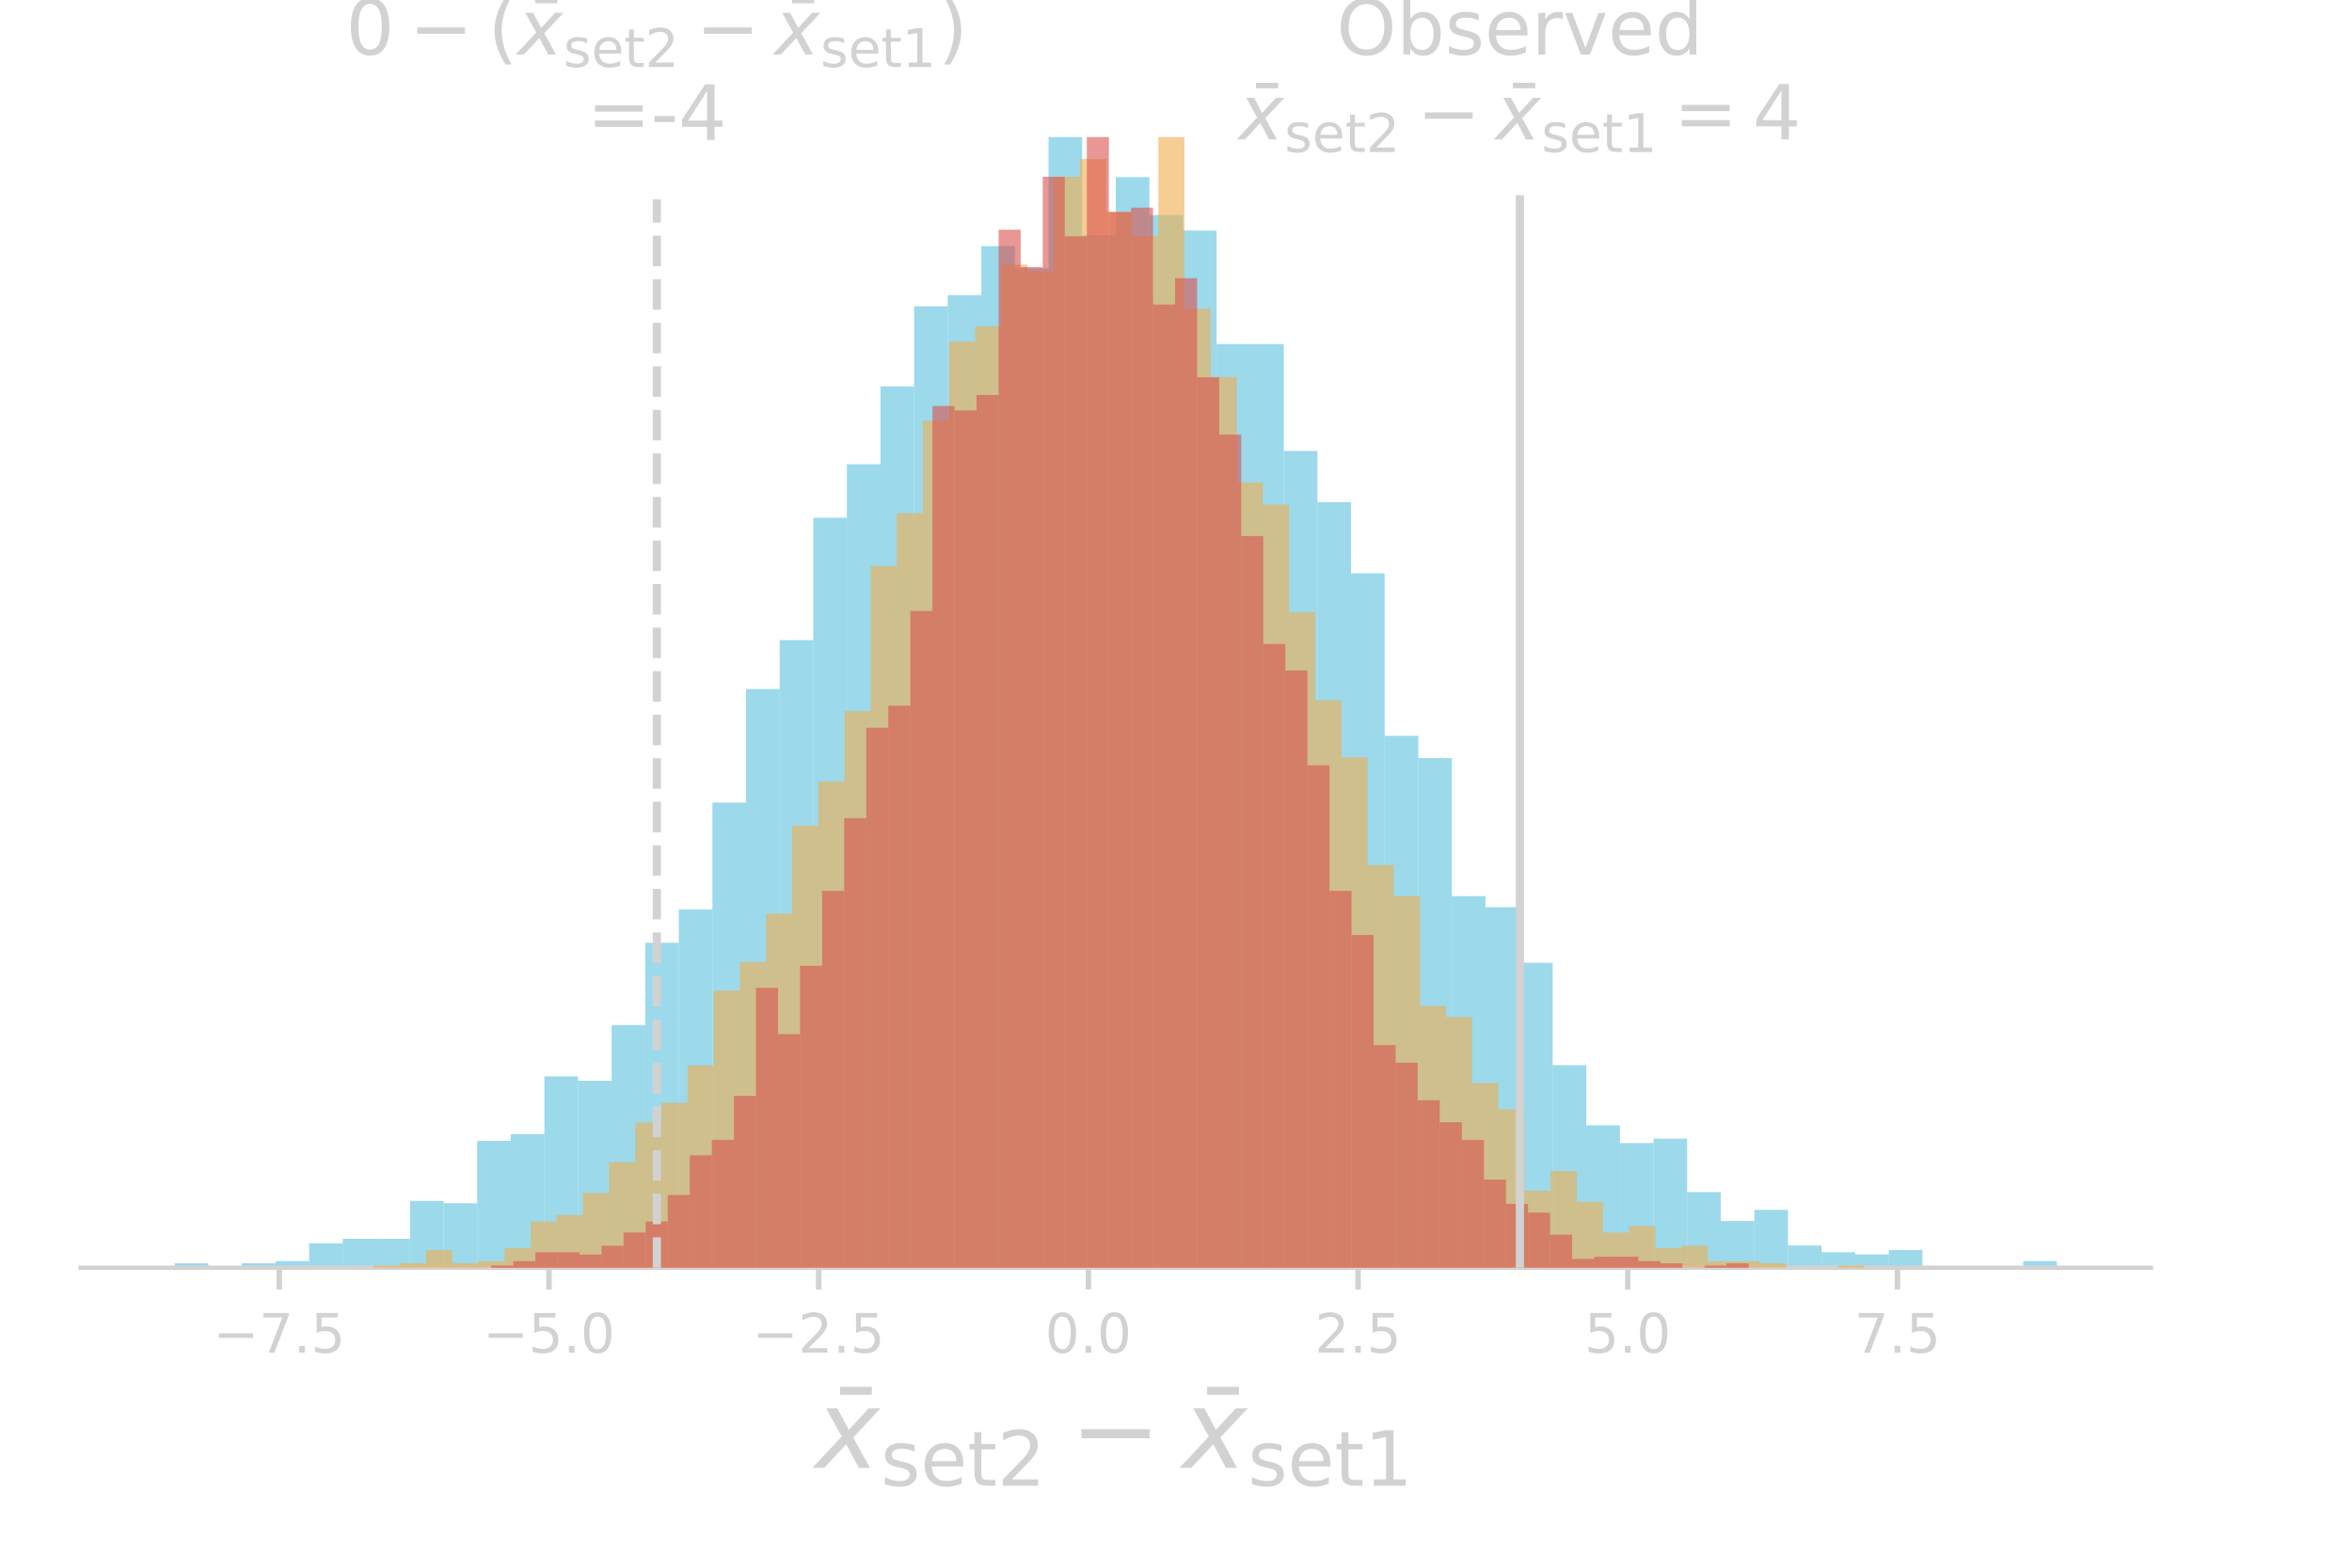 <?xml version="1.0" encoding="utf-8" standalone="no"?>
<!DOCTYPE svg PUBLIC "-//W3C//DTD SVG 1.1//EN"
  "http://www.w3.org/Graphics/SVG/1.1/DTD/svg11.dtd">
<!-- Created with matplotlib (http://matplotlib.org/) -->
<svg height="288pt" version="1.1" viewBox="0 0 432 288" width="432pt" xmlns="http://www.w3.org/2000/svg" xmlns:xlink="http://www.w3.org/1999/xlink">
 <defs>
  <style type="text/css">
*{stroke-linecap:butt;stroke-linejoin:round;}
  </style>
 </defs>
 <g id="figure_1">
  <g id="patch_1">
   <path d="M 0 288 
L 432 288 
L 432 0 
L 0 0 
z
" style="fill:none;"/>
  </g>
  <g id="axes_1">
   <g id="patch_2">
    <path d="M 14.8 232.9 
L 395.075 232.9 
L 395.075 14.8 
L 14.8 14.8 
z
" style="fill:none;"/>
   </g>
   <g id="patch_3">
    <path clip-path="url(#pe8261269da)" d="M 32.085 232.9 
L 38.259 232.9 
L 38.259 232.082 
L 32.085 232.082 
z
" style="fill:#5bc0de;opacity:0.6;"/>
   </g>
   <g id="patch_4">
    <path clip-path="url(#pe8261269da)" d="M 38.259 232.9 
L 44.432 232.9 
L 44.432 232.9 
L 38.259 232.9 
z
" style="fill:#5bc0de;opacity:0.6;"/>
   </g>
   <g id="patch_5">
    <path clip-path="url(#pe8261269da)" d="M 44.432 232.9 
L 50.605 232.9 
L 50.605 232.082 
L 44.432 232.082 
z
" style="fill:#5bc0de;opacity:0.6;"/>
   </g>
   <g id="patch_6">
    <path clip-path="url(#pe8261269da)" d="M 50.605 232.9 
L 56.778 232.9 
L 56.778 231.673 
L 50.605 231.673 
z
" style="fill:#5bc0de;opacity:0.6;"/>
   </g>
   <g id="patch_7">
    <path clip-path="url(#pe8261269da)" d="M 56.778 232.9 
L 62.952 232.9 
L 62.952 228.402 
L 56.778 228.402 
z
" style="fill:#5bc0de;opacity:0.6;"/>
   </g>
   <g id="patch_8">
    <path clip-path="url(#pe8261269da)" d="M 62.952 232.9 
L 69.125 232.9 
L 69.125 227.584 
L 62.952 227.584 
z
" style="fill:#5bc0de;opacity:0.6;"/>
   </g>
   <g id="patch_9">
    <path clip-path="url(#pe8261269da)" d="M 69.125 232.9 
L 75.298 232.9 
L 75.298 227.584 
L 69.125 227.584 
z
" style="fill:#5bc0de;opacity:0.6;"/>
   </g>
   <g id="patch_10">
    <path clip-path="url(#pe8261269da)" d="M 75.298 232.9 
L 81.472 232.9 
L 81.472 220.633 
L 75.298 220.633 
z
" style="fill:#5bc0de;opacity:0.6;"/>
   </g>
   <g id="patch_11">
    <path clip-path="url(#pe8261269da)" d="M 81.472 232.9 
L 87.645 232.9 
L 87.645 221.042 
L 81.472 221.042 
z
" style="fill:#5bc0de;opacity:0.6;"/>
   </g>
   <g id="patch_12">
    <path clip-path="url(#pe8261269da)" d="M 87.645 232.9 
L 93.818 232.9 
L 93.818 209.593 
L 87.645 209.593 
z
" style="fill:#5bc0de;opacity:0.6;"/>
   </g>
   <g id="patch_13">
    <path clip-path="url(#pe8261269da)" d="M 93.818 232.9 
L 99.991 232.9 
L 99.991 208.367 
L 93.818 208.367 
z
" style="fill:#5bc0de;opacity:0.6;"/>
   </g>
   <g id="patch_14">
    <path clip-path="url(#pe8261269da)" d="M 99.991 232.9 
L 106.165 232.9 
L 106.165 197.736 
L 99.991 197.736 
z
" style="fill:#5bc0de;opacity:0.6;"/>
   </g>
   <g id="patch_15">
    <path clip-path="url(#pe8261269da)" d="M 106.165 232.9 
L 112.338 232.9 
L 112.338 198.554 
L 106.165 198.554 
z
" style="fill:#5bc0de;opacity:0.6;"/>
   </g>
   <g id="patch_16">
    <path clip-path="url(#pe8261269da)" d="M 112.338 232.9 
L 118.511 232.9 
L 118.511 188.331 
L 112.338 188.331 
z
" style="fill:#5bc0de;opacity:0.6;"/>
   </g>
   <g id="patch_17">
    <path clip-path="url(#pe8261269da)" d="M 118.511 232.9 
L 124.685 232.9 
L 124.685 173.203 
L 118.511 173.203 
z
" style="fill:#5bc0de;opacity:0.6;"/>
   </g>
   <g id="patch_18">
    <path clip-path="url(#pe8261269da)" d="M 124.685 232.9 
L 130.858 232.9 
L 130.858 167.069 
L 124.685 167.069 
z
" style="fill:#5bc0de;opacity:0.6;"/>
   </g>
   <g id="patch_19">
    <path clip-path="url(#pe8261269da)" d="M 130.858 232.9 
L 137.031 232.9 
L 137.031 147.443 
L 130.858 147.443 
z
" style="fill:#5bc0de;opacity:0.6;"/>
   </g>
   <g id="patch_20">
    <path clip-path="url(#pe8261269da)" d="M 137.031 232.9 
L 143.205 232.9 
L 143.205 126.59 
L 137.031 126.59 
z
" style="fill:#5bc0de;opacity:0.6;"/>
   </g>
   <g id="patch_21">
    <path clip-path="url(#pe8261269da)" d="M 143.205 232.9 
L 149.378 232.9 
L 149.378 117.594 
L 143.205 117.594 
z
" style="fill:#5bc0de;opacity:0.6;"/>
   </g>
   <g id="patch_22">
    <path clip-path="url(#pe8261269da)" d="M 149.378 232.9 
L 155.551 232.9 
L 155.551 95.105 
L 149.378 95.105 
z
" style="fill:#5bc0de;opacity:0.6;"/>
   </g>
   <g id="patch_23">
    <path clip-path="url(#pe8261269da)" d="M 155.551 232.9 
L 161.724 232.9 
L 161.724 85.292 
L 155.551 85.292 
z
" style="fill:#5bc0de;opacity:0.6;"/>
   </g>
   <g id="patch_24">
    <path clip-path="url(#pe8261269da)" d="M 161.724 232.9 
L 167.898 232.9 
L 167.898 70.981 
L 161.724 70.981 
z
" style="fill:#5bc0de;opacity:0.6;"/>
   </g>
   <g id="patch_25">
    <path clip-path="url(#pe8261269da)" d="M 167.898 232.9 
L 174.071 232.9 
L 174.071 56.261 
L 167.898 56.261 
z
" style="fill:#5bc0de;opacity:0.6;"/>
   </g>
   <g id="patch_26">
    <path clip-path="url(#pe8261269da)" d="M 174.071 232.9 
L 180.244 232.9 
L 180.244 54.217 
L 174.071 54.217 
z
" style="fill:#5bc0de;opacity:0.6;"/>
   </g>
   <g id="patch_27">
    <path clip-path="url(#pe8261269da)" d="M 180.244 232.9 
L 186.418 232.9 
L 186.418 45.221 
L 180.244 45.221 
z
" style="fill:#5bc0de;opacity:0.6;"/>
   </g>
   <g id="patch_28">
    <path clip-path="url(#pe8261269da)" d="M 186.418 232.9 
L 192.591 232.9 
L 192.591 49.31 
L 186.418 49.31 
z
" style="fill:#5bc0de;opacity:0.6;"/>
   </g>
   <g id="patch_29">
    <path clip-path="url(#pe8261269da)" d="M 192.591 232.9 
L 198.764 232.9 
L 198.764 25.186 
L 192.591 25.186 
z
" style="fill:#5bc0de;opacity:0.6;"/>
   </g>
   <g id="patch_30">
    <path clip-path="url(#pe8261269da)" d="M 198.764 232.9 
L 204.938 232.9 
L 204.938 43.177 
L 198.764 43.177 
z
" style="fill:#5bc0de;opacity:0.6;"/>
   </g>
   <g id="patch_31">
    <path clip-path="url(#pe8261269da)" d="M 204.938 232.9 
L 211.111 232.9 
L 211.111 32.546 
L 204.938 32.546 
z
" style="fill:#5bc0de;opacity:0.6;"/>
   </g>
   <g id="patch_32">
    <path clip-path="url(#pe8261269da)" d="M 211.111 232.9 
L 217.284 232.9 
L 217.284 39.497 
L 211.111 39.497 
z
" style="fill:#5bc0de;opacity:0.6;"/>
   </g>
   <g id="patch_33">
    <path clip-path="url(#pe8261269da)" d="M 217.284 232.9 
L 223.457 232.9 
L 223.457 42.359 
L 217.284 42.359 
z
" style="fill:#5bc0de;opacity:0.6;"/>
   </g>
   <g id="patch_34">
    <path clip-path="url(#pe8261269da)" d="M 223.457 232.9 
L 229.631 232.9 
L 229.631 63.212 
L 223.457 63.212 
z
" style="fill:#5bc0de;opacity:0.6;"/>
   </g>
   <g id="patch_35">
    <path clip-path="url(#pe8261269da)" d="M 229.631 232.9 
L 235.804 232.9 
L 235.804 63.212 
L 229.631 63.212 
z
" style="fill:#5bc0de;opacity:0.6;"/>
   </g>
   <g id="patch_36">
    <path clip-path="url(#pe8261269da)" d="M 235.804 232.9 
L 241.977 232.9 
L 241.977 82.839 
L 235.804 82.839 
z
" style="fill:#5bc0de;opacity:0.6;"/>
   </g>
   <g id="patch_37">
    <path clip-path="url(#pe8261269da)" d="M 241.977 232.9 
L 248.151 232.9 
L 248.151 92.243 
L 241.977 92.243 
z
" style="fill:#5bc0de;opacity:0.6;"/>
   </g>
   <g id="patch_38">
    <path clip-path="url(#pe8261269da)" d="M 248.151 232.9 
L 254.324 232.9 
L 254.324 105.327 
L 248.151 105.327 
z
" style="fill:#5bc0de;opacity:0.6;"/>
   </g>
   <g id="patch_39">
    <path clip-path="url(#pe8261269da)" d="M 254.324 232.9 
L 260.497 232.9 
L 260.497 135.176 
L 254.324 135.176 
z
" style="fill:#5bc0de;opacity:0.6;"/>
   </g>
   <g id="patch_40">
    <path clip-path="url(#pe8261269da)" d="M 260.497 232.9 
L 266.67 232.9 
L 266.67 139.265 
L 260.497 139.265 
z
" style="fill:#5bc0de;opacity:0.6;"/>
   </g>
   <g id="patch_41">
    <path clip-path="url(#pe8261269da)" d="M 266.67 232.9 
L 272.844 232.9 
L 272.844 164.616 
L 266.67 164.616 
z
" style="fill:#5bc0de;opacity:0.6;"/>
   </g>
   <g id="patch_42">
    <path clip-path="url(#pe8261269da)" d="M 272.844 232.9 
L 279.017 232.9 
L 279.017 166.66 
L 272.844 166.66 
z
" style="fill:#5bc0de;opacity:0.6;"/>
   </g>
   <g id="patch_43">
    <path clip-path="url(#pe8261269da)" d="M 279.017 232.9 
L 285.19 232.9 
L 285.19 176.883 
L 279.017 176.883 
z
" style="fill:#5bc0de;opacity:0.6;"/>
   </g>
   <g id="patch_44">
    <path clip-path="url(#pe8261269da)" d="M 285.19 232.9 
L 291.364 232.9 
L 291.364 195.691 
L 285.19 195.691 
z
" style="fill:#5bc0de;opacity:0.6;"/>
   </g>
   <g id="patch_45">
    <path clip-path="url(#pe8261269da)" d="M 291.364 232.9 
L 297.537 232.9 
L 297.537 206.731 
L 291.364 206.731 
z
" style="fill:#5bc0de;opacity:0.6;"/>
   </g>
   <g id="patch_46">
    <path clip-path="url(#pe8261269da)" d="M 297.537 232.9 
L 303.71 232.9 
L 303.71 210.002 
L 297.537 210.002 
z
" style="fill:#5bc0de;opacity:0.6;"/>
   </g>
   <g id="patch_47">
    <path clip-path="url(#pe8261269da)" d="M 303.71 232.9 
L 309.884 232.9 
L 309.884 209.185 
L 303.71 209.185 
z
" style="fill:#5bc0de;opacity:0.6;"/>
   </g>
   <g id="patch_48">
    <path clip-path="url(#pe8261269da)" d="M 309.884 232.9 
L 316.057 232.9 
L 316.057 218.998 
L 309.884 218.998 
z
" style="fill:#5bc0de;opacity:0.6;"/>
   </g>
   <g id="patch_49">
    <path clip-path="url(#pe8261269da)" d="M 316.057 232.9 
L 322.23 232.9 
L 322.23 224.313 
L 316.057 224.313 
z
" style="fill:#5bc0de;opacity:0.6;"/>
   </g>
   <g id="patch_50">
    <path clip-path="url(#pe8261269da)" d="M 322.23 232.9 
L 328.403 232.9 
L 328.403 222.269 
L 322.23 222.269 
z
" style="fill:#5bc0de;opacity:0.6;"/>
   </g>
   <g id="patch_51">
    <path clip-path="url(#pe8261269da)" d="M 328.403 232.9 
L 334.577 232.9 
L 334.577 228.811 
L 328.403 228.811 
z
" style="fill:#5bc0de;opacity:0.6;"/>
   </g>
   <g id="patch_52">
    <path clip-path="url(#pe8261269da)" d="M 334.577 232.9 
L 340.75 232.9 
L 340.75 230.038 
L 334.577 230.038 
z
" style="fill:#5bc0de;opacity:0.6;"/>
   </g>
   <g id="patch_53">
    <path clip-path="url(#pe8261269da)" d="M 340.75 232.9 
L 346.923 232.9 
L 346.923 230.447 
L 340.75 230.447 
z
" style="fill:#5bc0de;opacity:0.6;"/>
   </g>
   <g id="patch_54">
    <path clip-path="url(#pe8261269da)" d="M 346.923 232.9 
L 353.097 232.9 
L 353.097 229.629 
L 346.923 229.629 
z
" style="fill:#5bc0de;opacity:0.6;"/>
   </g>
   <g id="patch_55">
    <path clip-path="url(#pe8261269da)" d="M 353.097 232.9 
L 359.27 232.9 
L 359.27 232.9 
L 353.097 232.9 
z
" style="fill:#5bc0de;opacity:0.6;"/>
   </g>
   <g id="patch_56">
    <path clip-path="url(#pe8261269da)" d="M 359.27 232.9 
L 365.443 232.9 
L 365.443 232.9 
L 359.27 232.9 
z
" style="fill:#5bc0de;opacity:0.6;"/>
   </g>
   <g id="patch_57">
    <path clip-path="url(#pe8261269da)" d="M 365.443 232.9 
L 371.616 232.9 
L 371.616 232.9 
L 365.443 232.9 
z
" style="fill:#5bc0de;opacity:0.6;"/>
   </g>
   <g id="patch_58">
    <path clip-path="url(#pe8261269da)" d="M 371.616 232.9 
L 377.79 232.9 
L 377.79 231.673 
L 371.616 231.673 
z
" style="fill:#5bc0de;opacity:0.6;"/>
   </g>
   <g id="matplotlib.axis_1">
    <g id="xtick_1">
     <g id="line2d_1">
      <defs>
       <path d="M 0 0 
L 0 4 
" id="m556350a92b" style="stroke:#d2d2d2;"/>
      </defs>
      <g>
       <use style="fill:#d2d2d2;stroke:#d2d2d2;" x="51.296" xlink:href="#m556350a92b" y="232.9"/>
      </g>
     </g>
     <g id="text_1">
      <!-- −7.5 -->
      <defs>
       <path d="M 10.594 35.5 
L 73.188 35.5 
L 73.188 27.203 
L 10.594 27.203 
z
" id="DejaVuSans-2212"/>
       <path d="M 8.203 72.906 
L 55.078 72.906 
L 55.078 68.703 
L 28.609 0 
L 18.312 0 
L 43.219 64.594 
L 8.203 64.594 
z
" id="DejaVuSans-37"/>
       <path d="M 10.688 12.406 
L 21 12.406 
L 21 0 
L 10.688 0 
z
" id="DejaVuSans-2e"/>
       <path d="M 10.797 72.906 
L 49.516 72.906 
L 49.516 64.594 
L 19.828 64.594 
L 19.828 46.734 
Q 21.969 47.469 24.109 47.828 
Q 26.266 48.188 28.422 48.188 
Q 40.625 48.188 47.75 41.5 
Q 54.891 34.812 54.891 23.391 
Q 54.891 11.625 47.562 5.094 
Q 40.234 -1.422 26.906 -1.422 
Q 22.312 -1.422 17.547 -0.641 
Q 12.797 0.141 7.719 1.703 
L 7.719 11.625 
Q 12.109 9.234 16.797 8.062 
Q 21.484 6.891 26.703 6.891 
Q 35.156 6.891 40.078 11.328 
Q 45.016 15.766 45.016 23.391 
Q 45.016 31 40.078 35.438 
Q 35.156 39.891 26.703 39.891 
Q 22.75 39.891 18.812 39.016 
Q 14.891 38.141 10.797 36.281 
z
" id="DejaVuSans-35"/>
      </defs>
      <g style="fill:#d2d2d2;" transform="translate(39.154 248.498)scale(0.1 -0.1)">
       <use xlink:href="#DejaVuSans-2212"/>
       <use x="83.789" xlink:href="#DejaVuSans-37"/>
       <use x="147.412" xlink:href="#DejaVuSans-2e"/>
       <use x="179.199" xlink:href="#DejaVuSans-35"/>
      </g>
     </g>
    </g>
    <g id="xtick_2">
     <g id="line2d_2">
      <g>
       <use style="fill:#d2d2d2;stroke:#d2d2d2;" x="100.832" xlink:href="#m556350a92b" y="232.9"/>
      </g>
     </g>
     <g id="text_2">
      <!-- −5.0 -->
      <defs>
       <path d="M 31.781 66.406 
Q 24.172 66.406 20.328 58.906 
Q 16.5 51.422 16.5 36.375 
Q 16.5 21.391 20.328 13.891 
Q 24.172 6.391 31.781 6.391 
Q 39.453 6.391 43.281 13.891 
Q 47.125 21.391 47.125 36.375 
Q 47.125 51.422 43.281 58.906 
Q 39.453 66.406 31.781 66.406 
M 31.781 74.219 
Q 44.047 74.219 50.516 64.516 
Q 56.984 54.828 56.984 36.375 
Q 56.984 17.969 50.516 8.266 
Q 44.047 -1.422 31.781 -1.422 
Q 19.531 -1.422 13.062 8.266 
Q 6.594 17.969 6.594 36.375 
Q 6.594 54.828 13.062 64.516 
Q 19.531 74.219 31.781 74.219 
" id="DejaVuSans-30"/>
      </defs>
      <g style="fill:#d2d2d2;" transform="translate(88.69 248.498)scale(0.1 -0.1)">
       <use xlink:href="#DejaVuSans-2212"/>
       <use x="83.789" xlink:href="#DejaVuSans-35"/>
       <use x="147.412" xlink:href="#DejaVuSans-2e"/>
       <use x="179.199" xlink:href="#DejaVuSans-30"/>
      </g>
     </g>
    </g>
    <g id="xtick_3">
     <g id="line2d_3">
      <g>
       <use style="fill:#d2d2d2;stroke:#d2d2d2;" x="150.368" xlink:href="#m556350a92b" y="232.9"/>
      </g>
     </g>
     <g id="text_3">
      <!-- −2.5 -->
      <defs>
       <path d="M 19.188 8.297 
L 53.609 8.297 
L 53.609 0 
L 7.328 0 
L 7.328 8.297 
Q 12.938 14.109 22.625 23.891 
Q 32.328 33.688 34.812 36.531 
Q 39.547 41.844 41.422 45.531 
Q 43.312 49.219 43.312 52.781 
Q 43.312 58.594 39.234 62.25 
Q 35.156 65.922 28.609 65.922 
Q 23.969 65.922 18.812 64.312 
Q 13.672 62.703 7.812 59.422 
L 7.812 69.391 
Q 13.766 71.781 18.938 73 
Q 24.125 74.219 28.422 74.219 
Q 39.75 74.219 46.484 68.547 
Q 53.219 62.891 53.219 53.422 
Q 53.219 48.922 51.531 44.891 
Q 49.859 40.875 45.406 35.406 
Q 44.188 33.984 37.641 27.219 
Q 31.109 20.453 19.188 8.297 
" id="DejaVuSans-32"/>
      </defs>
      <g style="fill:#d2d2d2;" transform="translate(138.226 248.498)scale(0.1 -0.1)">
       <use xlink:href="#DejaVuSans-2212"/>
       <use x="83.789" xlink:href="#DejaVuSans-32"/>
       <use x="147.412" xlink:href="#DejaVuSans-2e"/>
       <use x="179.199" xlink:href="#DejaVuSans-35"/>
      </g>
     </g>
    </g>
    <g id="xtick_4">
     <g id="line2d_4">
      <g>
       <use style="fill:#d2d2d2;stroke:#d2d2d2;" x="199.904" xlink:href="#m556350a92b" y="232.9"/>
      </g>
     </g>
     <g id="text_4">
      <!-- 0.0 -->
      <g style="fill:#d2d2d2;" transform="translate(191.952 248.498)scale(0.1 -0.1)">
       <use xlink:href="#DejaVuSans-30"/>
       <use x="63.623" xlink:href="#DejaVuSans-2e"/>
       <use x="95.41" xlink:href="#DejaVuSans-30"/>
      </g>
     </g>
    </g>
    <g id="xtick_5">
     <g id="line2d_5">
      <g>
       <use style="fill:#d2d2d2;stroke:#d2d2d2;" x="249.44" xlink:href="#m556350a92b" y="232.9"/>
      </g>
     </g>
     <g id="text_5">
      <!-- 2.5 -->
      <g style="fill:#d2d2d2;" transform="translate(241.488 248.498)scale(0.1 -0.1)">
       <use xlink:href="#DejaVuSans-32"/>
       <use x="63.623" xlink:href="#DejaVuSans-2e"/>
       <use x="95.41" xlink:href="#DejaVuSans-35"/>
      </g>
     </g>
    </g>
    <g id="xtick_6">
     <g id="line2d_6">
      <g>
       <use style="fill:#d2d2d2;stroke:#d2d2d2;" x="298.976" xlink:href="#m556350a92b" y="232.9"/>
      </g>
     </g>
     <g id="text_6">
      <!-- 5.0 -->
      <g style="fill:#d2d2d2;" transform="translate(291.024 248.498)scale(0.1 -0.1)">
       <use xlink:href="#DejaVuSans-35"/>
       <use x="63.623" xlink:href="#DejaVuSans-2e"/>
       <use x="95.41" xlink:href="#DejaVuSans-30"/>
      </g>
     </g>
    </g>
    <g id="xtick_7">
     <g id="line2d_7">
      <g>
       <use style="fill:#d2d2d2;stroke:#d2d2d2;" x="348.512" xlink:href="#m556350a92b" y="232.9"/>
      </g>
     </g>
     <g id="text_7">
      <!-- 7.5 -->
      <g style="fill:#d2d2d2;" transform="translate(340.56 248.498)scale(0.1 -0.1)">
       <use xlink:href="#DejaVuSans-37"/>
       <use x="63.623" xlink:href="#DejaVuSans-2e"/>
       <use x="95.41" xlink:href="#DejaVuSans-35"/>
      </g>
     </g>
    </g>
    <g id="text_8">
     <!-- $\bar{x}_\mathrm{set2}-\bar{x}_\mathrm{set1}$ -->
     <defs>
      <path d="M -39.344 74.516 
L -10.156 74.516 
L -10.156 67.281 
L -39.344 67.281 
z
" id="DejaVuSans-304"/>
      <path d="M 60.016 54.688 
L 34.906 27.875 
L 50.297 0 
L 39.984 0 
L 28.422 21.688 
L 8.297 0 
L -2.594 0 
L 24.312 28.812 
L 10.016 54.688 
L 20.312 54.688 
L 30.812 34.906 
L 49.125 54.688 
z
" id="DejaVuSans-Oblique-78"/>
      <path d="M 44.281 53.078 
L 44.281 44.578 
Q 40.484 46.531 36.375 47.5 
Q 32.281 48.484 27.875 48.484 
Q 21.188 48.484 17.844 46.438 
Q 14.5 44.391 14.5 40.281 
Q 14.5 37.156 16.891 35.375 
Q 19.281 33.594 26.516 31.984 
L 29.594 31.297 
Q 39.156 29.25 43.188 25.516 
Q 47.219 21.781 47.219 15.094 
Q 47.219 7.469 41.188 3.016 
Q 35.156 -1.422 24.609 -1.422 
Q 20.219 -1.422 15.453 -0.562 
Q 10.688 0.297 5.422 2 
L 5.422 11.281 
Q 10.406 8.688 15.234 7.391 
Q 20.062 6.109 24.812 6.109 
Q 31.156 6.109 34.562 8.281 
Q 37.984 10.453 37.984 14.406 
Q 37.984 18.062 35.516 20.016 
Q 33.062 21.969 24.703 23.781 
L 21.578 24.516 
Q 13.234 26.266 9.516 29.906 
Q 5.812 33.547 5.812 39.891 
Q 5.812 47.609 11.281 51.797 
Q 16.75 56 26.812 56 
Q 31.781 56 36.172 55.266 
Q 40.578 54.547 44.281 53.078 
" id="DejaVuSans-73"/>
      <path d="M 56.203 29.594 
L 56.203 25.203 
L 14.891 25.203 
Q 15.484 15.922 20.484 11.062 
Q 25.484 6.203 34.422 6.203 
Q 39.594 6.203 44.453 7.469 
Q 49.312 8.734 54.109 11.281 
L 54.109 2.781 
Q 49.266 0.734 44.188 -0.344 
Q 39.109 -1.422 33.891 -1.422 
Q 20.797 -1.422 13.156 6.188 
Q 5.516 13.812 5.516 26.812 
Q 5.516 40.234 12.766 48.109 
Q 20.016 56 32.328 56 
Q 43.359 56 49.781 48.891 
Q 56.203 41.797 56.203 29.594 
M 47.219 32.234 
Q 47.125 39.594 43.094 43.984 
Q 39.062 48.391 32.422 48.391 
Q 24.906 48.391 20.391 44.141 
Q 15.875 39.891 15.188 32.172 
z
" id="DejaVuSans-65"/>
      <path d="M 18.312 70.219 
L 18.312 54.688 
L 36.812 54.688 
L 36.812 47.703 
L 18.312 47.703 
L 18.312 18.016 
Q 18.312 11.328 20.141 9.422 
Q 21.969 7.516 27.594 7.516 
L 36.812 7.516 
L 36.812 0 
L 27.594 0 
Q 17.188 0 13.234 3.875 
Q 9.281 7.766 9.281 18.016 
L 9.281 47.703 
L 2.688 47.703 
L 2.688 54.688 
L 9.281 54.688 
L 9.281 70.219 
z
" id="DejaVuSans-74"/>
      <path d="M 12.406 8.297 
L 28.516 8.297 
L 28.516 63.922 
L 10.984 60.406 
L 10.984 69.391 
L 28.422 72.906 
L 38.281 72.906 
L 38.281 8.297 
L 54.391 8.297 
L 54.391 0 
L 12.406 0 
z
" id="DejaVuSans-31"/>
     </defs>
     <g style="fill:#d2d2d2;" transform="translate(149.738 269.775)scale(0.2 -0.2)">
      <use transform="translate(62.139 0.484)" xlink:href="#DejaVuSans-304"/>
      <use transform="translate(0 0.578)" xlink:href="#DejaVuSans-Oblique-78"/>
      <use transform="translate(60.137 -15.828)scale(0.7)" xlink:href="#DejaVuSans-73"/>
      <use transform="translate(96.606 -15.828)scale(0.7)" xlink:href="#DejaVuSans-65"/>
      <use transform="translate(139.673 -15.828)scale(0.7)" xlink:href="#DejaVuSans-74"/>
      <use transform="translate(167.119 -15.828)scale(0.7)" xlink:href="#DejaVuSans-32"/>
      <use transform="translate(233.872 0.578)" xlink:href="#DejaVuSans-2212"/>
      <use transform="translate(399.282 0.484)" xlink:href="#DejaVuSans-304"/>
      <use transform="translate(337.144 0.578)" xlink:href="#DejaVuSans-Oblique-78"/>
      <use transform="translate(397.28 -15.828)scale(0.7)" xlink:href="#DejaVuSans-73"/>
      <use transform="translate(433.75 -15.828)scale(0.7)" xlink:href="#DejaVuSans-65"/>
      <use transform="translate(476.816 -15.828)scale(0.7)" xlink:href="#DejaVuSans-74"/>
      <use transform="translate(504.263 -15.828)scale(0.7)" xlink:href="#DejaVuSans-31"/>
     </g>
    </g>
   </g>
   <g id="matplotlib.axis_2"/>
   <g id="patch_59">
    <path d="M 14.8 232.9 
L 395.075 232.9 
" style="fill:none;stroke:#d2d2d2;stroke-linecap:square;stroke-linejoin:miter;stroke-width:0.8;"/>
   </g>
  </g>
  <g id="axes_2">
   <g id="patch_60">
    <path clip-path="url(#pe8261269da)" d="M 68.647 232.9 
L 73.451 232.9 
L 73.451 232.496 
L 68.647 232.496 
z
" style="fill:#f0ad4e;opacity:0.6;"/>
   </g>
   <g id="patch_61">
    <path clip-path="url(#pe8261269da)" d="M 73.451 232.9 
L 78.255 232.9 
L 78.255 232.092 
L 73.451 232.092 
z
" style="fill:#f0ad4e;opacity:0.6;"/>
   </g>
   <g id="patch_62">
    <path clip-path="url(#pe8261269da)" d="M 78.255 232.9 
L 83.059 232.9 
L 83.059 229.667 
L 78.255 229.667 
z
" style="fill:#f0ad4e;opacity:0.6;"/>
   </g>
   <g id="patch_63">
    <path clip-path="url(#pe8261269da)" d="M 83.059 232.9 
L 87.862 232.9 
L 87.862 232.092 
L 83.059 232.092 
z
" style="fill:#f0ad4e;opacity:0.6;"/>
   </g>
   <g id="patch_64">
    <path clip-path="url(#pe8261269da)" d="M 87.862 232.9 
L 92.666 232.9 
L 92.666 231.688 
L 87.862 231.688 
z
" style="fill:#f0ad4e;opacity:0.6;"/>
   </g>
   <g id="patch_65">
    <path clip-path="url(#pe8261269da)" d="M 92.666 232.9 
L 97.47 232.9 
L 97.47 229.263 
L 92.666 229.263 
z
" style="fill:#f0ad4e;opacity:0.6;"/>
   </g>
   <g id="patch_66">
    <path clip-path="url(#pe8261269da)" d="M 97.47 232.9 
L 102.273 232.9 
L 102.273 224.414 
L 97.47 224.414 
z
" style="fill:#f0ad4e;opacity:0.6;"/>
   </g>
   <g id="patch_67">
    <path clip-path="url(#pe8261269da)" d="M 102.273 232.9 
L 107.077 232.9 
L 107.077 223.201 
L 102.273 223.201 
z
" style="fill:#f0ad4e;opacity:0.6;"/>
   </g>
   <g id="patch_68">
    <path clip-path="url(#pe8261269da)" d="M 107.077 232.9 
L 111.881 232.9 
L 111.881 219.16 
L 107.077 219.16 
z
" style="fill:#f0ad4e;opacity:0.6;"/>
   </g>
   <g id="patch_69">
    <path clip-path="url(#pe8261269da)" d="M 111.881 232.9 
L 116.685 232.9 
L 116.685 213.503 
L 111.881 213.503 
z
" style="fill:#f0ad4e;opacity:0.6;"/>
   </g>
   <g id="patch_70">
    <path clip-path="url(#pe8261269da)" d="M 116.685 232.9 
L 121.488 232.9 
L 121.488 206.229 
L 116.685 206.229 
z
" style="fill:#f0ad4e;opacity:0.6;"/>
   </g>
   <g id="patch_71">
    <path clip-path="url(#pe8261269da)" d="M 121.488 232.9 
L 126.292 232.9 
L 126.292 202.591 
L 121.488 202.591 
z
" style="fill:#f0ad4e;opacity:0.6;"/>
   </g>
   <g id="patch_72">
    <path clip-path="url(#pe8261269da)" d="M 126.292 232.9 
L 131.096 232.9 
L 131.096 195.722 
L 126.292 195.722 
z
" style="fill:#f0ad4e;opacity:0.6;"/>
   </g>
   <g id="patch_73">
    <path clip-path="url(#pe8261269da)" d="M 131.096 232.9 
L 135.9 232.9 
L 135.9 181.982 
L 131.096 181.982 
z
" style="fill:#f0ad4e;opacity:0.6;"/>
   </g>
   <g id="patch_74">
    <path clip-path="url(#pe8261269da)" d="M 135.9 232.9 
L 140.703 232.9 
L 140.703 176.728 
L 135.9 176.728 
z
" style="fill:#f0ad4e;opacity:0.6;"/>
   </g>
   <g id="patch_75">
    <path clip-path="url(#pe8261269da)" d="M 140.703 232.9 
L 145.507 232.9 
L 145.507 167.838 
L 140.703 167.838 
z
" style="fill:#f0ad4e;opacity:0.6;"/>
   </g>
   <g id="patch_76">
    <path clip-path="url(#pe8261269da)" d="M 145.507 232.9 
L 150.311 232.9 
L 150.311 151.673 
L 145.507 151.673 
z
" style="fill:#f0ad4e;opacity:0.6;"/>
   </g>
   <g id="patch_77">
    <path clip-path="url(#pe8261269da)" d="M 150.311 232.9 
L 155.114 232.9 
L 155.114 143.591 
L 150.311 143.591 
z
" style="fill:#f0ad4e;opacity:0.6;"/>
   </g>
   <g id="patch_78">
    <path clip-path="url(#pe8261269da)" d="M 155.114 232.9 
L 159.918 232.9 
L 159.918 130.659 
L 155.114 130.659 
z
" style="fill:#f0ad4e;opacity:0.6;"/>
   </g>
   <g id="patch_79">
    <path clip-path="url(#pe8261269da)" d="M 159.918 232.9 
L 164.722 232.9 
L 164.722 103.988 
L 159.918 103.988 
z
" style="fill:#f0ad4e;opacity:0.6;"/>
   </g>
   <g id="patch_80">
    <path clip-path="url(#pe8261269da)" d="M 164.722 232.9 
L 169.526 232.9 
L 169.526 94.289 
L 164.722 94.289 
z
" style="fill:#f0ad4e;opacity:0.6;"/>
   </g>
   <g id="patch_81">
    <path clip-path="url(#pe8261269da)" d="M 169.526 232.9 
L 174.329 232.9 
L 174.329 77.316 
L 169.526 77.316 
z
" style="fill:#f0ad4e;opacity:0.6;"/>
   </g>
   <g id="patch_82">
    <path clip-path="url(#pe8261269da)" d="M 174.329 232.9 
L 179.133 232.9 
L 179.133 62.768 
L 174.329 62.768 
z
" style="fill:#f0ad4e;opacity:0.6;"/>
   </g>
   <g id="patch_83">
    <path clip-path="url(#pe8261269da)" d="M 179.133 232.9 
L 183.937 232.9 
L 183.937 59.939 
L 179.133 59.939 
z
" style="fill:#f0ad4e;opacity:0.6;"/>
   </g>
   <g id="patch_84">
    <path clip-path="url(#pe8261269da)" d="M 183.937 232.9 
L 188.74 232.9 
L 188.74 48.624 
L 183.937 48.624 
z
" style="fill:#f0ad4e;opacity:0.6;"/>
   </g>
   <g id="patch_85">
    <path clip-path="url(#pe8261269da)" d="M 188.74 232.9 
L 193.544 232.9 
L 193.544 49.837 
L 188.74 49.837 
z
" style="fill:#f0ad4e;opacity:0.6;"/>
   </g>
   <g id="patch_86">
    <path clip-path="url(#pe8261269da)" d="M 193.544 232.9 
L 198.348 232.9 
L 198.348 32.46 
L 193.544 32.46 
z
" style="fill:#f0ad4e;opacity:0.6;"/>
   </g>
   <g id="patch_87">
    <path clip-path="url(#pe8261269da)" d="M 198.348 232.9 
L 203.152 232.9 
L 203.152 29.227 
L 198.348 29.227 
z
" style="fill:#f0ad4e;opacity:0.6;"/>
   </g>
   <g id="patch_88">
    <path clip-path="url(#pe8261269da)" d="M 203.152 232.9 
L 207.955 232.9 
L 207.955 38.926 
L 203.152 38.926 
z
" style="fill:#f0ad4e;opacity:0.6;"/>
   </g>
   <g id="patch_89">
    <path clip-path="url(#pe8261269da)" d="M 207.955 232.9 
L 212.759 232.9 
L 212.759 43.371 
L 207.955 43.371 
z
" style="fill:#f0ad4e;opacity:0.6;"/>
   </g>
   <g id="patch_90">
    <path clip-path="url(#pe8261269da)" d="M 212.759 232.9 
L 217.563 232.9 
L 217.563 25.186 
L 212.759 25.186 
z
" style="fill:#f0ad4e;opacity:0.6;"/>
   </g>
   <g id="patch_91">
    <path clip-path="url(#pe8261269da)" d="M 217.563 232.9 
L 222.366 232.9 
L 222.366 56.707 
L 217.563 56.707 
z
" style="fill:#f0ad4e;opacity:0.6;"/>
   </g>
   <g id="patch_92">
    <path clip-path="url(#pe8261269da)" d="M 222.366 232.9 
L 227.17 232.9 
L 227.17 69.234 
L 222.366 69.234 
z
" style="fill:#f0ad4e;opacity:0.6;"/>
   </g>
   <g id="patch_93">
    <path clip-path="url(#pe8261269da)" d="M 227.17 232.9 
L 231.974 232.9 
L 231.974 88.632 
L 227.17 88.632 
z
" style="fill:#f0ad4e;opacity:0.6;"/>
   </g>
   <g id="patch_94">
    <path clip-path="url(#pe8261269da)" d="M 231.974 232.9 
L 236.778 232.9 
L 236.778 92.673 
L 231.974 92.673 
z
" style="fill:#f0ad4e;opacity:0.6;"/>
   </g>
   <g id="patch_95">
    <path clip-path="url(#pe8261269da)" d="M 236.778 232.9 
L 241.581 232.9 
L 241.581 112.474 
L 236.778 112.474 
z
" style="fill:#f0ad4e;opacity:0.6;"/>
   </g>
   <g id="patch_96">
    <path clip-path="url(#pe8261269da)" d="M 241.581 232.9 
L 246.385 232.9 
L 246.385 128.639 
L 241.581 128.639 
z
" style="fill:#f0ad4e;opacity:0.6;"/>
   </g>
   <g id="patch_97">
    <path clip-path="url(#pe8261269da)" d="M 246.385 232.9 
L 251.189 232.9 
L 251.189 139.146 
L 246.385 139.146 
z
" style="fill:#f0ad4e;opacity:0.6;"/>
   </g>
   <g id="patch_98">
    <path clip-path="url(#pe8261269da)" d="M 251.189 232.9 
L 255.992 232.9 
L 255.992 158.947 
L 251.189 158.947 
z
" style="fill:#f0ad4e;opacity:0.6;"/>
   </g>
   <g id="patch_99">
    <path clip-path="url(#pe8261269da)" d="M 255.992 232.9 
L 260.796 232.9 
L 260.796 164.605 
L 255.992 164.605 
z
" style="fill:#f0ad4e;opacity:0.6;"/>
   </g>
   <g id="patch_100">
    <path clip-path="url(#pe8261269da)" d="M 260.796 232.9 
L 265.6 232.9 
L 265.6 184.811 
L 260.796 184.811 
z
" style="fill:#f0ad4e;opacity:0.6;"/>
   </g>
   <g id="patch_101">
    <path clip-path="url(#pe8261269da)" d="M 265.6 232.9 
L 270.404 232.9 
L 270.404 186.831 
L 265.6 186.831 
z
" style="fill:#f0ad4e;opacity:0.6;"/>
   </g>
   <g id="patch_102">
    <path clip-path="url(#pe8261269da)" d="M 270.404 232.9 
L 275.207 232.9 
L 275.207 198.954 
L 270.404 198.954 
z
" style="fill:#f0ad4e;opacity:0.6;"/>
   </g>
   <g id="patch_103">
    <path clip-path="url(#pe8261269da)" d="M 275.207 232.9 
L 280.011 232.9 
L 280.011 203.804 
L 275.207 203.804 
z
" style="fill:#f0ad4e;opacity:0.6;"/>
   </g>
   <g id="patch_104">
    <path clip-path="url(#pe8261269da)" d="M 280.011 232.9 
L 284.815 232.9 
L 284.815 218.756 
L 280.011 218.756 
z
" style="fill:#f0ad4e;opacity:0.6;"/>
   </g>
   <g id="patch_105">
    <path clip-path="url(#pe8261269da)" d="M 284.815 232.9 
L 289.618 232.9 
L 289.618 215.119 
L 284.815 215.119 
z
" style="fill:#f0ad4e;opacity:0.6;"/>
   </g>
   <g id="patch_106">
    <path clip-path="url(#pe8261269da)" d="M 289.618 232.9 
L 294.422 232.9 
L 294.422 220.777 
L 289.618 220.777 
z
" style="fill:#f0ad4e;opacity:0.6;"/>
   </g>
   <g id="patch_107">
    <path clip-path="url(#pe8261269da)" d="M 294.422 232.9 
L 299.226 232.9 
L 299.226 226.434 
L 294.422 226.434 
z
" style="fill:#f0ad4e;opacity:0.6;"/>
   </g>
   <g id="patch_108">
    <path clip-path="url(#pe8261269da)" d="M 299.226 232.9 
L 304.03 232.9 
L 304.03 225.222 
L 299.226 225.222 
z
" style="fill:#f0ad4e;opacity:0.6;"/>
   </g>
   <g id="patch_109">
    <path clip-path="url(#pe8261269da)" d="M 304.03 232.9 
L 308.833 232.9 
L 308.833 229.263 
L 304.03 229.263 
z
" style="fill:#f0ad4e;opacity:0.6;"/>
   </g>
   <g id="patch_110">
    <path clip-path="url(#pe8261269da)" d="M 308.833 232.9 
L 313.637 232.9 
L 313.637 228.859 
L 308.833 228.859 
z
" style="fill:#f0ad4e;opacity:0.6;"/>
   </g>
   <g id="patch_111">
    <path clip-path="url(#pe8261269da)" d="M 313.637 232.9 
L 318.441 232.9 
L 318.441 231.688 
L 313.637 231.688 
z
" style="fill:#f0ad4e;opacity:0.6;"/>
   </g>
   <g id="patch_112">
    <path clip-path="url(#pe8261269da)" d="M 318.441 232.9 
L 323.244 232.9 
L 323.244 231.688 
L 318.441 231.688 
z
" style="fill:#f0ad4e;opacity:0.6;"/>
   </g>
   <g id="patch_113">
    <path clip-path="url(#pe8261269da)" d="M 323.244 232.9 
L 328.048 232.9 
L 328.048 232.092 
L 323.244 232.092 
z
" style="fill:#f0ad4e;opacity:0.6;"/>
   </g>
   <g id="patch_114">
    <path clip-path="url(#pe8261269da)" d="M 328.048 232.9 
L 332.852 232.9 
L 332.852 232.9 
L 328.048 232.9 
z
" style="fill:#f0ad4e;opacity:0.6;"/>
   </g>
   <g id="patch_115">
    <path clip-path="url(#pe8261269da)" d="M 332.852 232.9 
L 337.656 232.9 
L 337.656 232.9 
L 332.852 232.9 
z
" style="fill:#f0ad4e;opacity:0.6;"/>
   </g>
   <g id="patch_116">
    <path clip-path="url(#pe8261269da)" d="M 337.656 232.9 
L 342.459 232.9 
L 342.459 232.496 
L 337.656 232.496 
z
" style="fill:#f0ad4e;opacity:0.6;"/>
   </g>
  </g>
  <g id="axes_3">
   <g id="patch_117">
    <path clip-path="url(#pe8261269da)" d="M 90.228 232.9 
L 94.28 232.9 
L 94.28 232.495 
L 90.228 232.495 
z
" style="fill:#d9534f;opacity:0.6;"/>
   </g>
   <g id="patch_118">
    <path clip-path="url(#pe8261269da)" d="M 94.28 232.9 
L 98.331 232.9 
L 98.331 231.685 
L 94.28 231.685 
z
" style="fill:#d9534f;opacity:0.6;"/>
   </g>
   <g id="patch_119">
    <path clip-path="url(#pe8261269da)" d="M 98.331 232.9 
L 102.383 232.9 
L 102.383 230.066 
L 98.331 230.066 
z
" style="fill:#d9534f;opacity:0.6;"/>
   </g>
   <g id="patch_120">
    <path clip-path="url(#pe8261269da)" d="M 102.383 232.9 
L 106.435 232.9 
L 106.435 230.066 
L 102.383 230.066 
z
" style="fill:#d9534f;opacity:0.6;"/>
   </g>
   <g id="patch_121">
    <path clip-path="url(#pe8261269da)" d="M 106.435 232.9 
L 110.486 232.9 
L 110.486 230.471 
L 106.435 230.471 
z
" style="fill:#d9534f;opacity:0.6;"/>
   </g>
   <g id="patch_122">
    <path clip-path="url(#pe8261269da)" d="M 110.486 232.9 
L 114.538 232.9 
L 114.538 228.851 
L 110.486 228.851 
z
" style="fill:#d9534f;opacity:0.6;"/>
   </g>
   <g id="patch_123">
    <path clip-path="url(#pe8261269da)" d="M 114.538 232.9 
L 118.59 232.9 
L 118.59 226.422 
L 114.538 226.422 
z
" style="fill:#d9534f;opacity:0.6;"/>
   </g>
   <g id="patch_124">
    <path clip-path="url(#pe8261269da)" d="M 118.59 232.9 
L 122.641 232.9 
L 122.641 224.397 
L 118.59 224.397 
z
" style="fill:#d9534f;opacity:0.6;"/>
   </g>
   <g id="patch_125">
    <path clip-path="url(#pe8261269da)" d="M 122.641 232.9 
L 126.693 232.9 
L 126.693 219.538 
L 122.641 219.538 
z
" style="fill:#d9534f;opacity:0.6;"/>
   </g>
   <g id="patch_126">
    <path clip-path="url(#pe8261269da)" d="M 126.693 232.9 
L 130.745 232.9 
L 130.745 212.25 
L 126.693 212.25 
z
" style="fill:#d9534f;opacity:0.6;"/>
   </g>
   <g id="patch_127">
    <path clip-path="url(#pe8261269da)" d="M 130.745 232.9 
L 134.796 232.9 
L 134.796 209.416 
L 130.745 209.416 
z
" style="fill:#d9534f;opacity:0.6;"/>
   </g>
   <g id="patch_128">
    <path clip-path="url(#pe8261269da)" d="M 134.796 232.9 
L 138.848 232.9 
L 138.848 201.318 
L 134.796 201.318 
z
" style="fill:#d9534f;opacity:0.6;"/>
   </g>
   <g id="patch_129">
    <path clip-path="url(#pe8261269da)" d="M 138.848 232.9 
L 142.9 232.9 
L 142.9 181.478 
L 138.848 181.478 
z
" style="fill:#d9534f;opacity:0.6;"/>
   </g>
   <g id="patch_130">
    <path clip-path="url(#pe8261269da)" d="M 142.9 232.9 
L 146.951 232.9 
L 146.951 189.98 
L 142.9 189.98 
z
" style="fill:#d9534f;opacity:0.6;"/>
   </g>
   <g id="patch_131">
    <path clip-path="url(#pe8261269da)" d="M 146.951 232.9 
L 151.003 232.9 
L 151.003 177.429 
L 146.951 177.429 
z
" style="fill:#d9534f;opacity:0.6;"/>
   </g>
   <g id="patch_132">
    <path clip-path="url(#pe8261269da)" d="M 151.003 232.9 
L 155.055 232.9 
L 155.055 163.662 
L 151.003 163.662 
z
" style="fill:#d9534f;opacity:0.6;"/>
   </g>
   <g id="patch_133">
    <path clip-path="url(#pe8261269da)" d="M 155.055 232.9 
L 159.106 232.9 
L 159.106 150.3 
L 155.055 150.3 
z
" style="fill:#d9534f;opacity:0.6;"/>
   </g>
   <g id="patch_134">
    <path clip-path="url(#pe8261269da)" d="M 159.106 232.9 
L 163.158 232.9 
L 163.158 133.699 
L 159.106 133.699 
z
" style="fill:#d9534f;opacity:0.6;"/>
   </g>
   <g id="patch_135">
    <path clip-path="url(#pe8261269da)" d="M 163.158 232.9 
L 167.21 232.9 
L 167.21 129.65 
L 163.158 129.65 
z
" style="fill:#d9534f;opacity:0.6;"/>
   </g>
   <g id="patch_136">
    <path clip-path="url(#pe8261269da)" d="M 167.21 232.9 
L 171.261 232.9 
L 171.261 112.239 
L 167.21 112.239 
z
" style="fill:#d9534f;opacity:0.6;"/>
   </g>
   <g id="patch_137">
    <path clip-path="url(#pe8261269da)" d="M 171.261 232.9 
L 175.313 232.9 
L 175.313 74.584 
L 171.261 74.584 
z
" style="fill:#d9534f;opacity:0.6;"/>
   </g>
   <g id="patch_138">
    <path clip-path="url(#pe8261269da)" d="M 175.313 232.9 
L 179.365 232.9 
L 179.365 75.393 
L 175.313 75.393 
z
" style="fill:#d9534f;opacity:0.6;"/>
   </g>
   <g id="patch_139">
    <path clip-path="url(#pe8261269da)" d="M 179.365 232.9 
L 183.416 232.9 
L 183.416 72.559 
L 179.365 72.559 
z
" style="fill:#d9534f;opacity:0.6;"/>
   </g>
   <g id="patch_140">
    <path clip-path="url(#pe8261269da)" d="M 183.416 232.9 
L 187.468 232.9 
L 187.468 42.192 
L 183.416 42.192 
z
" style="fill:#d9534f;opacity:0.6;"/>
   </g>
   <g id="patch_141">
    <path clip-path="url(#pe8261269da)" d="M 187.468 232.9 
L 191.52 232.9 
L 191.52 49.075 
L 187.468 49.075 
z
" style="fill:#d9534f;opacity:0.6;"/>
   </g>
   <g id="patch_142">
    <path clip-path="url(#pe8261269da)" d="M 191.52 232.9 
L 195.571 232.9 
L 195.571 32.474 
L 191.52 32.474 
z
" style="fill:#d9534f;opacity:0.6;"/>
   </g>
   <g id="patch_143">
    <path clip-path="url(#pe8261269da)" d="M 195.571 232.9 
L 199.623 232.9 
L 199.623 43.406 
L 195.571 43.406 
z
" style="fill:#d9534f;opacity:0.6;"/>
   </g>
   <g id="patch_144">
    <path clip-path="url(#pe8261269da)" d="M 199.623 232.9 
L 203.674 232.9 
L 203.674 25.186 
L 199.623 25.186 
z
" style="fill:#d9534f;opacity:0.6;"/>
   </g>
   <g id="patch_145">
    <path clip-path="url(#pe8261269da)" d="M 203.674 232.9 
L 207.726 232.9 
L 207.726 38.952 
L 203.674 38.952 
z
" style="fill:#d9534f;opacity:0.6;"/>
   </g>
   <g id="patch_146">
    <path clip-path="url(#pe8261269da)" d="M 207.726 232.9 
L 211.778 232.9 
L 211.778 38.143 
L 207.726 38.143 
z
" style="fill:#d9534f;opacity:0.6;"/>
   </g>
   <g id="patch_147">
    <path clip-path="url(#pe8261269da)" d="M 211.778 232.9 
L 215.829 232.9 
L 215.829 55.958 
L 211.778 55.958 
z
" style="fill:#d9534f;opacity:0.6;"/>
   </g>
   <g id="patch_148">
    <path clip-path="url(#pe8261269da)" d="M 215.829 232.9 
L 219.881 232.9 
L 219.881 51.099 
L 215.829 51.099 
z
" style="fill:#d9534f;opacity:0.6;"/>
   </g>
   <g id="patch_149">
    <path clip-path="url(#pe8261269da)" d="M 219.881 232.9 
L 223.933 232.9 
L 223.933 69.32 
L 219.881 69.32 
z
" style="fill:#d9534f;opacity:0.6;"/>
   </g>
   <g id="patch_150">
    <path clip-path="url(#pe8261269da)" d="M 223.933 232.9 
L 227.984 232.9 
L 227.984 79.847 
L 223.933 79.847 
z
" style="fill:#d9534f;opacity:0.6;"/>
   </g>
   <g id="patch_151">
    <path clip-path="url(#pe8261269da)" d="M 227.984 232.9 
L 232.036 232.9 
L 232.036 98.473 
L 227.984 98.473 
z
" style="fill:#d9534f;opacity:0.6;"/>
   </g>
   <g id="patch_152">
    <path clip-path="url(#pe8261269da)" d="M 232.036 232.9 
L 236.088 232.9 
L 236.088 118.313 
L 232.036 118.313 
z
" style="fill:#d9534f;opacity:0.6;"/>
   </g>
   <g id="patch_153">
    <path clip-path="url(#pe8261269da)" d="M 236.088 232.9 
L 240.139 232.9 
L 240.139 123.172 
L 236.088 123.172 
z
" style="fill:#d9534f;opacity:0.6;"/>
   </g>
   <g id="patch_154">
    <path clip-path="url(#pe8261269da)" d="M 240.139 232.9 
L 244.191 232.9 
L 244.191 140.583 
L 240.139 140.583 
z
" style="fill:#d9534f;opacity:0.6;"/>
   </g>
   <g id="patch_155">
    <path clip-path="url(#pe8261269da)" d="M 244.191 232.9 
L 248.243 232.9 
L 248.243 163.662 
L 244.191 163.662 
z
" style="fill:#d9534f;opacity:0.6;"/>
   </g>
   <g id="patch_156">
    <path clip-path="url(#pe8261269da)" d="M 248.243 232.9 
L 252.294 232.9 
L 252.294 171.76 
L 248.243 171.76 
z
" style="fill:#d9534f;opacity:0.6;"/>
   </g>
   <g id="patch_157">
    <path clip-path="url(#pe8261269da)" d="M 252.294 232.9 
L 256.346 232.9 
L 256.346 192.005 
L 252.294 192.005 
z
" style="fill:#d9534f;opacity:0.6;"/>
   </g>
   <g id="patch_158">
    <path clip-path="url(#pe8261269da)" d="M 256.346 232.9 
L 260.398 232.9 
L 260.398 195.244 
L 256.346 195.244 
z
" style="fill:#d9534f;opacity:0.6;"/>
   </g>
   <g id="patch_159">
    <path clip-path="url(#pe8261269da)" d="M 260.398 232.9 
L 264.449 232.9 
L 264.449 202.128 
L 260.398 202.128 
z
" style="fill:#d9534f;opacity:0.6;"/>
   </g>
   <g id="patch_160">
    <path clip-path="url(#pe8261269da)" d="M 264.449 232.9 
L 268.501 232.9 
L 268.501 206.177 
L 264.449 206.177 
z
" style="fill:#d9534f;opacity:0.6;"/>
   </g>
   <g id="patch_161">
    <path clip-path="url(#pe8261269da)" d="M 268.501 232.9 
L 272.553 232.9 
L 272.553 209.416 
L 268.501 209.416 
z
" style="fill:#d9534f;opacity:0.6;"/>
   </g>
   <g id="patch_162">
    <path clip-path="url(#pe8261269da)" d="M 272.553 232.9 
L 276.604 232.9 
L 276.604 216.704 
L 272.553 216.704 
z
" style="fill:#d9534f;opacity:0.6;"/>
   </g>
   <g id="patch_163">
    <path clip-path="url(#pe8261269da)" d="M 276.604 232.9 
L 280.656 232.9 
L 280.656 221.158 
L 276.604 221.158 
z
" style="fill:#d9534f;opacity:0.6;"/>
   </g>
   <g id="patch_164">
    <path clip-path="url(#pe8261269da)" d="M 280.656 232.9 
L 284.708 232.9 
L 284.708 222.777 
L 280.656 222.777 
z
" style="fill:#d9534f;opacity:0.6;"/>
   </g>
   <g id="patch_165">
    <path clip-path="url(#pe8261269da)" d="M 284.708 232.9 
L 288.759 232.9 
L 288.759 226.826 
L 284.708 226.826 
z
" style="fill:#d9534f;opacity:0.6;"/>
   </g>
   <g id="patch_166">
    <path clip-path="url(#pe8261269da)" d="M 288.759 232.9 
L 292.811 232.9 
L 292.811 231.28 
L 288.759 231.28 
z
" style="fill:#d9534f;opacity:0.6;"/>
   </g>
   <g id="patch_167">
    <path clip-path="url(#pe8261269da)" d="M 292.811 232.9 
L 296.863 232.9 
L 296.863 230.875 
L 292.811 230.875 
z
" style="fill:#d9534f;opacity:0.6;"/>
   </g>
   <g id="patch_168">
    <path clip-path="url(#pe8261269da)" d="M 296.863 232.9 
L 300.914 232.9 
L 300.914 230.875 
L 296.863 230.875 
z
" style="fill:#d9534f;opacity:0.6;"/>
   </g>
   <g id="patch_169">
    <path clip-path="url(#pe8261269da)" d="M 300.914 232.9 
L 304.966 232.9 
L 304.966 231.685 
L 300.914 231.685 
z
" style="fill:#d9534f;opacity:0.6;"/>
   </g>
   <g id="patch_170">
    <path clip-path="url(#pe8261269da)" d="M 304.966 232.9 
L 309.018 232.9 
L 309.018 232.09 
L 304.966 232.09 
z
" style="fill:#d9534f;opacity:0.6;"/>
   </g>
   <g id="patch_171">
    <path clip-path="url(#pe8261269da)" d="M 309.018 232.9 
L 313.069 232.9 
L 313.069 232.9 
L 309.018 232.9 
z
" style="fill:#d9534f;opacity:0.6;"/>
   </g>
   <g id="patch_172">
    <path clip-path="url(#pe8261269da)" d="M 313.069 232.9 
L 317.121 232.9 
L 317.121 232.495 
L 313.069 232.495 
z
" style="fill:#d9534f;opacity:0.6;"/>
   </g>
   <g id="patch_173">
    <path clip-path="url(#pe8261269da)" d="M 317.121 232.9 
L 321.173 232.9 
L 321.173 232.09 
L 317.121 232.09 
z
" style="fill:#d9534f;opacity:0.6;"/>
   </g>
  </g>
  <g id="axes_4">
   <g id="line2d_8">
    <path clip-path="url(#pe8261269da)" d="M 279.161 232.9 
L 279.161 36.61 
" style="fill:none;stroke:#d2d2d2;stroke-linecap:square;stroke-width:1.5;"/>
   </g>
   <g id="line2d_9">
    <path clip-path="url(#pe8261269da)" d="M 120.646 232.9 
L 120.646 36.61 
" style="fill:none;stroke:#d2d2d2;stroke-dasharray:5.6,2.4;stroke-dashoffset:0;stroke-width:1.5;"/>
   </g>
   <g id="text_9">
    <!-- Observed -->
    <defs>
     <path d="M 39.406 66.219 
Q 28.656 66.219 22.328 58.203 
Q 16.016 50.203 16.016 36.375 
Q 16.016 22.609 22.328 14.594 
Q 28.656 6.594 39.406 6.594 
Q 50.141 6.594 56.422 14.594 
Q 62.703 22.609 62.703 36.375 
Q 62.703 50.203 56.422 58.203 
Q 50.141 66.219 39.406 66.219 
M 39.406 74.219 
Q 54.734 74.219 63.906 63.938 
Q 73.094 53.656 73.094 36.375 
Q 73.094 19.141 63.906 8.859 
Q 54.734 -1.422 39.406 -1.422 
Q 24.031 -1.422 14.812 8.828 
Q 5.609 19.094 5.609 36.375 
Q 5.609 53.656 14.812 63.938 
Q 24.031 74.219 39.406 74.219 
" id="DejaVuSans-4f"/>
     <path d="M 48.688 27.297 
Q 48.688 37.203 44.609 42.844 
Q 40.531 48.484 33.406 48.484 
Q 26.266 48.484 22.188 42.844 
Q 18.109 37.203 18.109 27.297 
Q 18.109 17.391 22.188 11.75 
Q 26.266 6.109 33.406 6.109 
Q 40.531 6.109 44.609 11.75 
Q 48.688 17.391 48.688 27.297 
M 18.109 46.391 
Q 20.953 51.266 25.266 53.625 
Q 29.594 56 35.594 56 
Q 45.562 56 51.781 48.094 
Q 58.016 40.188 58.016 27.297 
Q 58.016 14.406 51.781 6.484 
Q 45.562 -1.422 35.594 -1.422 
Q 29.594 -1.422 25.266 0.953 
Q 20.953 3.328 18.109 8.203 
L 18.109 0 
L 9.078 0 
L 9.078 75.984 
L 18.109 75.984 
z
" id="DejaVuSans-62"/>
     <path d="M 41.109 46.297 
Q 39.594 47.172 37.812 47.578 
Q 36.031 48 33.891 48 
Q 26.266 48 22.188 43.047 
Q 18.109 38.094 18.109 28.812 
L 18.109 0 
L 9.078 0 
L 9.078 54.688 
L 18.109 54.688 
L 18.109 46.188 
Q 20.953 51.172 25.484 53.578 
Q 30.031 56 36.531 56 
Q 37.453 56 38.578 55.875 
Q 39.703 55.766 41.062 55.516 
z
" id="DejaVuSans-72"/>
     <path d="M 2.984 54.688 
L 12.5 54.688 
L 29.594 8.797 
L 46.688 54.688 
L 56.203 54.688 
L 35.688 0 
L 23.484 0 
z
" id="DejaVuSans-76"/>
     <path d="M 45.406 46.391 
L 45.406 75.984 
L 54.391 75.984 
L 54.391 0 
L 45.406 0 
L 45.406 8.203 
Q 42.578 3.328 38.25 0.953 
Q 33.938 -1.422 27.875 -1.422 
Q 17.969 -1.422 11.734 6.484 
Q 5.516 14.406 5.516 27.297 
Q 5.516 40.188 11.734 48.094 
Q 17.969 56 27.875 56 
Q 33.938 56 38.25 53.625 
Q 42.578 51.266 45.406 46.391 
M 14.797 27.297 
Q 14.797 17.391 18.875 11.75 
Q 22.953 6.109 30.078 6.109 
Q 37.203 6.109 41.297 11.75 
Q 45.406 17.391 45.406 27.297 
Q 45.406 37.203 41.297 42.844 
Q 37.203 48.484 30.078 48.484 
Q 22.953 48.484 18.875 42.844 
Q 14.797 37.203 14.797 27.297 
" id="DejaVuSans-64"/>
    </defs>
    <g style="fill:#d2d2d2;" transform="translate(245.482 10.028)scale(0.14 -0.14)">
     <use xlink:href="#DejaVuSans-4f"/>
     <use x="78.711" xlink:href="#DejaVuSans-62"/>
     <use x="142.188" xlink:href="#DejaVuSans-73"/>
     <use x="194.287" xlink:href="#DejaVuSans-65"/>
     <use x="255.811" xlink:href="#DejaVuSans-72"/>
     <use x="296.924" xlink:href="#DejaVuSans-76"/>
     <use x="356.104" xlink:href="#DejaVuSans-65"/>
     <use x="417.627" xlink:href="#DejaVuSans-64"/>
    </g>
    <!-- $\bar{x}_\mathrm{set2}-\bar{x}_\mathrm{set1}=4$ -->
    <defs>
     <path d="M 10.594 45.406 
L 73.188 45.406 
L 73.188 37.203 
L 10.594 37.203 
z
M 10.594 25.484 
L 73.188 25.484 
L 73.188 17.188 
L 10.594 17.188 
z
" id="DejaVuSans-3d"/>
     <path d="M 37.797 64.312 
L 12.891 25.391 
L 37.797 25.391 
z
M 35.203 72.906 
L 47.609 72.906 
L 47.609 25.391 
L 58.016 25.391 
L 58.016 17.188 
L 47.609 17.188 
L 47.609 0 
L 37.797 0 
L 37.797 17.188 
L 4.891 17.188 
L 4.891 26.703 
z
" id="DejaVuSans-34"/>
    </defs>
    <g style="fill:#d2d2d2;" transform="translate(227.501 25.705)scale(0.14 -0.14)">
     <use transform="translate(62.139 0.484)" xlink:href="#DejaVuSans-304"/>
     <use transform="translate(0 0.578)" xlink:href="#DejaVuSans-Oblique-78"/>
     <use transform="translate(60.137 -15.828)scale(0.7)" xlink:href="#DejaVuSans-73"/>
     <use transform="translate(96.606 -15.828)scale(0.7)" xlink:href="#DejaVuSans-65"/>
     <use transform="translate(139.673 -15.828)scale(0.7)" xlink:href="#DejaVuSans-74"/>
     <use transform="translate(167.119 -15.828)scale(0.7)" xlink:href="#DejaVuSans-32"/>
     <use transform="translate(233.872 0.578)" xlink:href="#DejaVuSans-2212"/>
     <use transform="translate(399.282 0.484)" xlink:href="#DejaVuSans-304"/>
     <use transform="translate(337.144 0.578)" xlink:href="#DejaVuSans-Oblique-78"/>
     <use transform="translate(397.28 -15.828)scale(0.7)" xlink:href="#DejaVuSans-73"/>
     <use transform="translate(433.75 -15.828)scale(0.7)" xlink:href="#DejaVuSans-65"/>
     <use transform="translate(476.816 -15.828)scale(0.7)" xlink:href="#DejaVuSans-74"/>
     <use transform="translate(504.263 -15.828)scale(0.7)" xlink:href="#DejaVuSans-31"/>
     <use transform="translate(571.016 0.578)" xlink:href="#DejaVuSans-3d"/>
     <use transform="translate(674.287 0.578)" xlink:href="#DejaVuSans-34"/>
    </g>
   </g>
   <g id="text_10">
    <!-- $0-(\bar{x}_\mathrm{set2}-\bar{x}_\mathrm{set1})$ -->
    <defs>
     <path d="M 31 75.875 
Q 24.469 64.656 21.281 53.656 
Q 18.109 42.672 18.109 31.391 
Q 18.109 20.125 21.312 9.062 
Q 24.516 -2 31 -13.188 
L 23.188 -13.188 
Q 15.875 -1.703 12.234 9.375 
Q 8.594 20.453 8.594 31.391 
Q 8.594 42.281 12.203 53.312 
Q 15.828 64.359 23.188 75.875 
z
" id="DejaVuSans-28"/>
     <path d="M 8.016 75.875 
L 15.828 75.875 
Q 23.141 64.359 26.781 53.312 
Q 30.422 42.281 30.422 31.391 
Q 30.422 20.453 26.781 9.375 
Q 23.141 -1.703 15.828 -13.188 
L 8.016 -13.188 
Q 14.5 -2 17.703 9.062 
Q 20.906 20.125 20.906 31.391 
Q 20.906 42.672 17.703 53.656 
Q 14.5 64.656 8.016 75.875 
" id="DejaVuSans-29"/>
    </defs>
    <g style="fill:#d2d2d2;" transform="translate(63.526 10.028)scale(0.14 -0.14)">
     <use transform="translate(0 0.125)" xlink:href="#DejaVuSans-30"/>
     <use transform="translate(83.105 0.125)" xlink:href="#DejaVuSans-2212"/>
     <use transform="translate(186.377 0.125)" xlink:href="#DejaVuSans-28"/>
     <use transform="translate(287.529 0.031)" xlink:href="#DejaVuSans-304"/>
     <use transform="translate(225.391 0.125)" xlink:href="#DejaVuSans-Oblique-78"/>
     <use transform="translate(285.527 -16.281)scale(0.7)" xlink:href="#DejaVuSans-73"/>
     <use transform="translate(321.997 -16.281)scale(0.7)" xlink:href="#DejaVuSans-65"/>
     <use transform="translate(365.063 -16.281)scale(0.7)" xlink:href="#DejaVuSans-74"/>
     <use transform="translate(392.51 -16.281)scale(0.7)" xlink:href="#DejaVuSans-32"/>
     <use transform="translate(459.263 0.125)" xlink:href="#DejaVuSans-2212"/>
     <use transform="translate(624.673 0.031)" xlink:href="#DejaVuSans-304"/>
     <use transform="translate(562.534 0.125)" xlink:href="#DejaVuSans-Oblique-78"/>
     <use transform="translate(622.671 -16.281)scale(0.7)" xlink:href="#DejaVuSans-73"/>
     <use transform="translate(659.141 -16.281)scale(0.7)" xlink:href="#DejaVuSans-65"/>
     <use transform="translate(702.207 -16.281)scale(0.7)" xlink:href="#DejaVuSans-74"/>
     <use transform="translate(729.653 -16.281)scale(0.7)" xlink:href="#DejaVuSans-31"/>
     <use transform="translate(776.924 0.125)" xlink:href="#DejaVuSans-29"/>
    </g>
    <!-- =-4 -->
    <defs>
     <path d="M 4.891 31.391 
L 31.203 31.391 
L 31.203 23.391 
L 4.891 23.391 
z
" id="DejaVuSans-2d"/>
    </defs>
    <g style="fill:#d2d2d2;" transform="translate(107.801 25.705)scale(0.14 -0.14)">
     <use xlink:href="#DejaVuSans-3d"/>
     <use x="83.789" xlink:href="#DejaVuSans-2d"/>
     <use x="119.873" xlink:href="#DejaVuSans-34"/>
    </g>
   </g>
  </g>
 </g>
 <defs>
  <clipPath id="pe8261269da">
   <rect height="218.1" width="380.275" x="14.8" y="14.8"/>
  </clipPath>
 </defs>
</svg>
